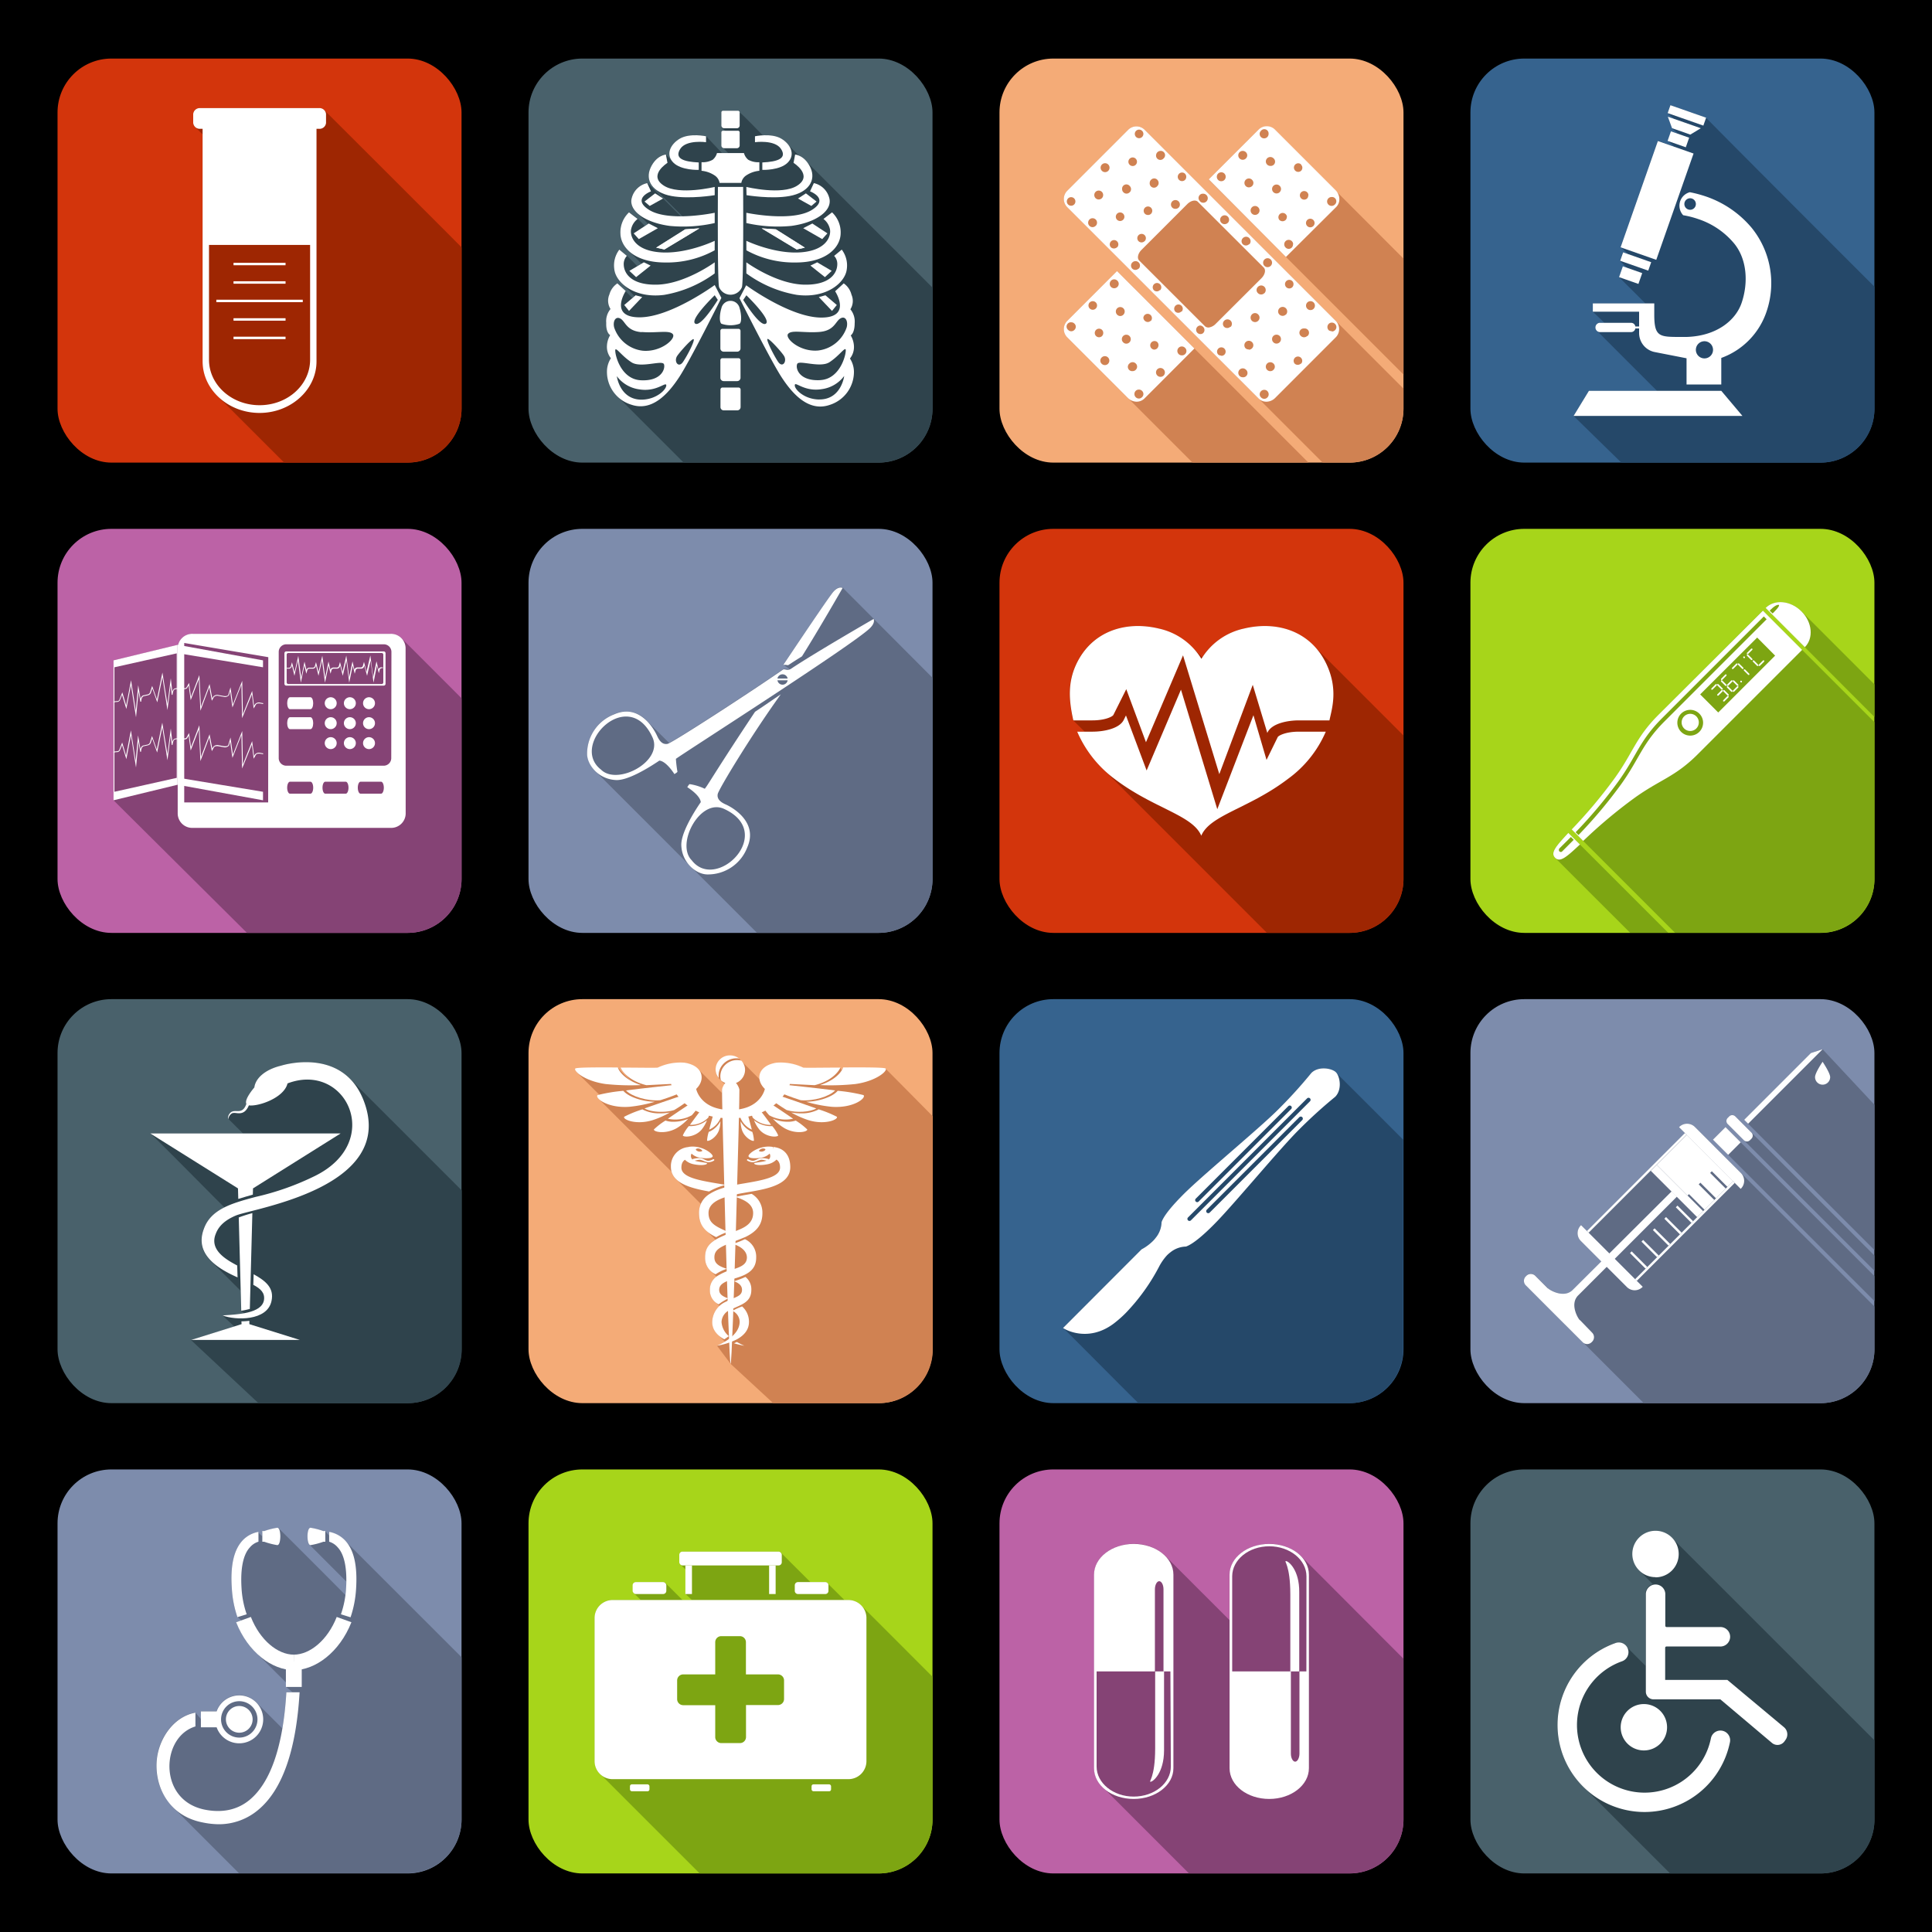 <svg id="_1" data-name="1" xmlns="http://www.w3.org/2000/svg" viewBox="0 0 450 450"><defs><style>.cls-1{fill:#bc62a6;}.cls-2{fill:#854375;}.cls-3{fill:#fff;}.cls-4{fill:#d3350c;}.cls-5{fill:#9e2602;}.cls-6{fill:#7d8cac;}.cls-7{fill:#5f6b84;}.cls-8{fill:#a7d51a;}.cls-9{fill:#7da512;}.cls-10{fill:#f4ab77;}.cls-11{fill:#d08252;}.cls-12{fill:#36638e;}.cls-13{fill:#254869;}.cls-14{fill:#49616b;}.cls-15{fill:#2f434c;}</style></defs><title>analyse</title><rect width="450" height="450"/><rect class="cls-1" x="232.8" y="342.26" width="94.1" height="94.1" rx="12.55"/><path class="cls-2" d="M326.9,423.81V386.36L303,362.41a10.36,10.36,0,0,0-7.33-2.8c-5.1,0-9.24,3.2-9.24,7.16V377.4c-.1-.08-14.91-14.89-15-15a10.33,10.33,0,0,0-7.34-2.81c-5.1,0-9.24,3.2-9.24,7.16v45.08a6.27,6.27,0,0,0,2.16,4.6l19.91,19.91h37.46A12.55,12.55,0,0,0,326.9,423.81Z"/><path class="cls-3" d="M264.06,359.61c-5.1,0-9.24,3.2-9.24,7.16v45.08c0,4,4.14,7.16,9.24,7.16s9.25-3.2,9.25-7.16V366.77C273.31,362.81,269.17,359.61,264.06,359.61Zm8.65,51.85c0,3.88-3.87,7-8.65,7s-8.64-3.15-8.64-7V389.31H269V370.17c0-1,.46-1.88,1-1.88s1,.84,1,1.88v19.14h1.61Z"/><path class="cls-3" d="M268,415c-.57,0,1.06-.74,1.06-7.8v-17.9h2.07v18.45C271.1,413,268.54,415,268,415Z"/><path class="cls-3" d="M304.87,411.85V366.77c0-4-4.13-7.16-9.24-7.16s-9.24,3.2-9.24,7.16v45.08c0,4,4.14,7.16,9.24,7.16S304.87,415.81,304.87,411.85Zm-.59-22.54h-1.61v19.14c0,1-.47,1.88-1,1.88s-1-.84-1-1.88V389.31H287V367.16c0-3.88,3.87-7,8.65-7s8.65,3.15,8.65,7Z"/><path class="cls-3" d="M299.54,363.61c-.58,0,1,.74,1,7.8v17.9h2.08V370.86C302.67,365.65,300.11,363.61,299.54,363.61Z"/><rect class="cls-4" x="13.4" y="13.64" width="94.1" height="94.11" rx="12.55"/><path class="cls-5" d="M107.51,95.19V57.62c0-.06-31.75-31.76-31.82-31.81a1.78,1.78,0,0,0-1.41-.63H46.64A1.53,1.53,0,0,0,45,26.56v2.06a1.25,1.25,0,0,0,.51,1c.06.08,1.65,1.67,1.71,1.71V84.18a11.33,11.33,0,0,0,3.27,7.88l15.67,15.66,0,0H95A12.55,12.55,0,0,0,107.51,95.19Z"/><path class="cls-3" d="M74.27,25.18H46.64A1.53,1.53,0,0,0,45,26.56v2.06A1.52,1.52,0,0,0,46.64,30h.55V84.18c0,6.63,6,12,13.27,12s13.26-5.39,13.26-12V30h.55a1.52,1.52,0,0,0,1.67-1.37V26.56A1.53,1.53,0,0,0,74.27,25.18ZM60.46,94.38c-6.51,0-11.78-4.75-11.78-10.6V57.05H72.23V83.78C72.23,89.63,67,94.38,60.46,94.38Z"/><rect class="cls-3" x="54.39" y="61.21" width="12.12" height="0.57"/><rect class="cls-3" x="54.39" y="65.51" width="12.12" height="0.57"/><rect class="cls-3" x="50.39" y="69.81" width="20.13" height="0.57"/><rect class="cls-3" x="54.39" y="74.12" width="12.12" height="0.57"/><rect class="cls-3" x="54.39" y="78.42" width="12.12" height="0.57"/><rect class="cls-6" x="13.4" y="342.26" width="94.1" height="94.1" rx="12.55"/><path class="cls-7" d="M107.51,423.81V386c-.37-.38-26.78-26.74-27.16-27.16a6.73,6.73,0,0,0-3.71-2v.8l-.87-1h-.45a16.07,16.07,0,0,0-3-.78c-.61.05-.7,1.5-.7,2s.08,1.74.56,2c.05.09,8.5,8.53,8.54,8.56,0,.47,0,.95-.06,1.46s-.09,1.13-.16,1.69l0,0c-.06-.11-15.28-15.35-15.42-15.42a.51.51,0,0,0-.38-.3,16.21,16.21,0,0,0-3.06.78H61.1v1.18c-.09,0-.88-.74-.88-1a6.7,6.7,0,0,0-3.7,2C54.46,361,53.62,364.66,54,370a25.3,25.3,0,0,0,1.3,6.67c.11,0,.9.71.9.73l-1.17.42a20.4,20.4,0,0,0,4.36,6.85l7.25,7.24v1l1.47,1.22v0H66.7a77.3,77.3,0,0,1-.94,8.45l-6-6a5.58,5.58,0,0,0-9.33,2H46.79v1.8s-1.31-1.51-1.31-1.51c-5.33,1-8.56,6.35-9,11a13.79,13.79,0,0,0,3.74,11l15.43,15.43H95A12.55,12.55,0,0,0,107.51,423.81Z"/><path class="cls-3" d="M57.46,376a22.39,22.39,0,0,1-1.2-6.07c-.29-4.57.38-7.86,1.94-9.51a4.2,4.2,0,0,1,2-1.33V356.8a6.7,6.7,0,0,0-3.7,2C54.46,361,53.62,364.66,54,370a25.3,25.3,0,0,0,1.3,6.67Z"/><path class="cls-3" d="M68.43,385.4c-3.73,0-7.86-3.34-10-8.78L55,377.85c2.77,7,8.39,11.16,13.45,11.16Z"/><path class="cls-3" d="M68.43,385.4c3.73,0,7.86-3.34,10-8.78l3.42,1.23c-2.77,7-8.39,11.16-13.46,11.16Z"/><path class="cls-3" d="M50.81,424.9a14.19,14.19,0,0,0,9.27-3.29c5.65-4.64,8.9-13.86,9.7-27.44H66.7c-.75,12.55-3.67,21-8.57,25.06-2.81,2.32-6.31,3.08-10.4,2.28-6.31-1.25-8.67-6.55-8.21-11.26.34-3.49,2.31-7,6-8.13v-3.21c-5.33,1-8.56,6.35-9,11-.57,5.9,2.52,13,10.68,14.57A18.91,18.91,0,0,0,50.81,424.9Z"/><rect class="cls-3" x="66.59" y="387.01" width="3.69" height="5.91"/><path class="cls-3" d="M61.54,356.62a16.21,16.21,0,0,1,3.06-.78c.61.05.69,1.5.69,2s-.08,2-.69,2.05a16.89,16.89,0,0,1-3.06-.79H61.1v-2.51Z"/><path class="cls-3" d="M79.41,376a22.39,22.39,0,0,0,1.2-6.07c.28-4.57-.39-7.86-1.94-9.51a4.23,4.23,0,0,0-2-1.33V356.8a6.73,6.73,0,0,1,3.71,2c2.06,2.19,2.9,5.86,2.56,11.23a25.31,25.31,0,0,1-1.29,6.67Z"/><path class="cls-3" d="M75.32,356.62a16.07,16.07,0,0,0-3-.78c-.61.05-.7,1.5-.7,2s.09,2,.7,2.05a16.74,16.74,0,0,0,3-.79h.45v-2.51Z"/><path class="cls-3" d="M46.79,398.62h3.67a5.58,5.58,0,1,1,0,3.7H46.79Zm4.7,1.85a4.24,4.24,0,1,0,4.24-4.23A4.24,4.24,0,0,0,51.49,400.47Z"/><path class="cls-3" d="M52.62,400.47a3.11,3.11,0,1,0,3.11-3.11A3.11,3.11,0,0,0,52.62,400.47Z"/><rect class="cls-8" x="123.1" y="342.26" width="94.1" height="94.1" rx="12.55"/><path class="cls-9" d="M217.2,423.81V390.55c-.13-.14-16.36-16.38-16.51-16.51a4.12,4.12,0,0,0-3.07-1.37h-.94l-3.84-3.8a.73.73,0,0,0-.62-.37h-3.46L182,361.76a.74.74,0,0,0-.62-.36H159a.73.73,0,0,0-.73.73v1.75a.72.72,0,0,0,.36.61c0,.09,1,1,1.06,1.1v5.69l1.46,1.39h-2.18s-3.76-3.75-3.84-3.8a.72.72,0,0,0-.62-.37h-6.38a.74.74,0,0,0-.73.74v1.31a.74.74,0,0,0,.36.62c.08.12,1.39,1.42,1.47,1.47l0,0h-6.51a4.2,4.2,0,0,0-4.2,4.2V410.2a4.16,4.16,0,0,0,1.37,3.08c.36.39,22.79,22.79,23.08,23.08h41.71A12.55,12.55,0,0,0,217.2,423.81Z"/><rect class="cls-3" x="147.35" y="368.5" width="7.85" height="2.78" rx="0.74"/><path class="cls-3" d="M185.85,368.5h6.37a.74.74,0,0,1,.74.74v1.31a.73.73,0,0,1-.73.73h-6.37a.74.74,0,0,1-.74-.74v-1.31A.74.74,0,0,1,185.85,368.5Z"/><rect class="cls-3" x="189.03" y="415.61" width="4.54" height="1.61" rx="0.43"/><rect class="cls-3" x="146.73" y="415.61" width="4.54" height="1.61" rx="0.43"/><rect class="cls-3" x="159.64" y="364.62" width="1.53" height="6.66"/><rect class="cls-3" x="158.22" y="361.4" width="23.87" height="3.22" rx="0.74"/><rect class="cls-3" x="179.14" y="364.62" width="1.52" height="6.66"/><path class="cls-3" d="M201.81,410.2a4.2,4.2,0,0,1-4.19,4.2H142.69a4.2,4.2,0,0,1-4.2-4.2V376.87a4.2,4.2,0,0,1,4.2-4.2h54.93a4.2,4.2,0,0,1,4.19,4.2ZM181.19,390h-7.45V382.5a1.41,1.41,0,0,0-1.41-1.41H168a1.41,1.41,0,0,0-1.41,1.41V390h-7.46a1.41,1.41,0,0,0-1.41,1.41v4.35a1.41,1.41,0,0,0,1.41,1.41h7.46v7.45A1.41,1.41,0,0,0,168,406h4.35a1.41,1.41,0,0,0,1.41-1.41v-7.45h7.45a1.41,1.41,0,0,0,1.41-1.41v-4.35A1.41,1.41,0,0,0,181.19,390Z"/><rect class="cls-8" x="342.49" y="123.18" width="94.1" height="94.11" rx="12.55"/><path class="cls-9" d="M365.29,194c-2.91,3.11-4.27,4.61-3.1,5.78.15.15,17.34,17.35,17.5,17.48h8.86Z"/><path class="cls-9" d="M436.6,204.73V168.21c-1.3-1.3-25-25-26-26l-24.31,24.32c-5.31,5.31-5.87,8.76-10.19,14.75a113.51,113.51,0,0,1-10,11.93l24.05,24.05H424A12.55,12.55,0,0,0,436.6,204.73Z"/><path class="cls-9" d="M436.6,159.41c-.25-.26-17.27-17.28-17-17-2.52-2.53-6.25-2.88-8.34-.8L436.6,167Z"/><path class="cls-3" d="M395.12,166.87a2,2,0,1,1-2.87,0A2,2,0,0,1,395.12,166.87Z"/><path class="cls-3" d="M365.29,194,368,196.7c-3.11,2.9-4.62,4.26-5.78,3.1S362.38,197.13,365.29,194Zm-2.05,4.32a.43.43,0,0,0,.61,0l2.7-2.71-.66-.66-2.66,2.65a.52.52,0,0,0-.14.36A.51.51,0,0,0,363.24,198.34Z"/><path class="cls-3" d="M410.62,142.23l9.13,9.14-24.31,24.31c-5.31,5.31-8.76,5.87-14.76,10.19a114.36,114.36,0,0,0-11.92,10l-2.68-2.68a113.51,113.51,0,0,0,10-11.93c4.32-6,4.88-9.44,10.19-14.75Zm-1.34,6.27L396,161.74l4.21,4.21,13.25-13.24Zm-17.7,17.7a3,3,0,1,0,4.21,0A3,3,0,0,0,391.58,166.2Zm19.25-22.62-23.74,23.74c-5.31,5.31-5.87,8.76-10.2,14.76A110.26,110.26,0,0,1,367,193.84l.66.66a109.28,109.28,0,0,0,9.88-11.76c4.32-6,4.88-9.44,10.19-14.75l23.75-23.75Z"/><path class="cls-3" d="M419.59,142.4c2.53,2.52,2.88,6.25.79,8.34l-9.13-9.14C413.34,139.52,417.07,139.87,419.59,142.4Zm-5.39-1.53c-.75,0-2,1.36-2,1.36l.67.66S415,140.87,414.2,140.87Z"/><polygon class="cls-3" points="399.63 159.34 398.59 160.39 398.61 160.63 398.85 160.65 399.9 159.6 399.88 159.35 399.63 159.34"/><polygon class="cls-3" points="401.27 160.38 400.23 159.34 399.98 159.35 399.96 159.6 401.01 160.64 401.26 160.63 401.27 160.38"/><polygon class="cls-3" points="401.02 160.72 399.97 161.77 399.99 162.01 400.23 162.03 401.28 160.99 401.26 160.74 401.02 160.72"/><polygon class="cls-3" points="403.27 158.46 402.23 159.51 402.25 159.75 402.49 159.77 403.54 158.72 403.52 158.48 403.27 158.46"/><polygon class="cls-3" points="404.65 159.83 403.6 160.88 403.61 161.12 403.86 161.14 404.91 160.09 404.89 159.85 404.65 159.83"/><polygon class="cls-3" points="402.38 162.09 401.34 163.14 401.36 163.38 401.6 163.4 402.65 162.35 402.63 162.11 402.38 162.09"/><polygon class="cls-3" points="402.65 161.76 401.61 160.72 401.36 160.73 401.35 160.98 402.39 162.02 402.64 162.01 402.65 161.76"/><polygon class="cls-3" points="401.89 157.08 400.85 158.13 400.87 158.37 401.11 158.39 402.15 157.34 402.14 157.1 401.89 157.08"/><polygon class="cls-3" points="402.15 159.5 401.1 158.46 400.86 158.47 400.84 158.72 401.89 159.76 402.13 159.75 402.15 159.5"/><polygon class="cls-3" points="404.91 159.5 403.87 158.46 403.62 158.47 403.6 158.72 404.65 159.76 404.89 159.75 404.91 159.5"/><polygon class="cls-3" points="403.53 160.88 402.48 159.84 402.24 159.86 402.22 160.1 403.27 161.15 403.51 161.13 403.53 160.88"/><polygon class="cls-3" points="410.67 153.81 409.62 154.85 409.64 155.1 409.88 155.12 410.93 154.07 410.91 153.82 410.67 153.81"/><polygon class="cls-3" points="407.92 151.06 406.87 152.1 406.89 152.35 407.13 152.37 408.18 151.32 408.16 151.08 407.92 151.06"/><polygon class="cls-3" points="408.17 153.48 407.13 152.43 406.88 152.45 406.87 152.7 407.91 153.74 408.16 153.73 408.17 153.48"/><polygon class="cls-3" points="409.55 154.86 408.51 153.82 408.26 153.83 408.25 154.08 409.29 155.12 409.54 155.11 409.55 154.86"/><polygon class="cls-3" points="404.45 154.53 403.41 155.57 403.42 155.82 403.67 155.83 404.71 154.79 404.7 154.54 404.45 154.53"/><polygon class="cls-3" points="406.09 155.56 405.04 154.52 404.8 154.54 404.78 154.78 405.83 155.82 406.07 155.81 406.09 155.56"/><polygon class="cls-3" points="407.47 156.95 406.42 155.9 406.18 155.92 406.16 156.16 407.21 157.21 407.45 157.19 407.47 156.95"/><polygon class="cls-3" points="405.73 158.68 405.61 158.56 405.36 158.57 405.35 158.82 405.47 158.94 405.72 158.93 405.73 158.68"/><polygon class="cls-3" points="406.43 153.03 406.31 152.9 406.06 152.92 406.04 153.17 406.17 153.29 406.41 153.27 406.43 153.03"/><rect class="cls-10" x="123.1" y="232.72" width="94.1" height="94.1" rx="12.55"/><path class="cls-11" d="M204.65,326.82H180.09l-9.92-9.16L167,313.45a18,18,0,0,0,1.85-.95l-1.63-1.64a4,4,0,0,1-1.31-2.95,4.84,4.84,0,0,1,1.69-3.68l-1.08-1.08a3.36,3.36,0,0,1-1.15-2.73,3.67,3.67,0,0,1,1.49-3.08l-1.44-1.44a4,4,0,0,1-1.19-3,4.38,4.38,0,0,1,2.43-4.14c-.07-.06-2.11-2.1-2.2-2.2a5.18,5.18,0,0,1-1.66-4,5.12,5.12,0,0,1,.44-2.14l-5.68-5.69a3.94,3.94,0,0,1-1.14-1.81c-.22-.21-16.64-16.61-16.81-16.81-.47-.42-.63-.81-.41-1a1,1,0,0,1,.38-.14c-.1-.1-4.92-4.91-5-5-.51-.46-.7-.85-.53-1s5.18-.28,9.93-.25a18.64,18.64,0,0,0,3.52,3.37l0,0a14.36,14.36,0,0,1-2.91-3.34c3.42,0,8.47.11,8.66,0a12.31,12.31,0,0,1,6.23-1.14,5.38,5.38,0,0,1,3.19,1.47l5.5,5.5c0-.42,0-.67,0-.71a3.62,3.62,0,0,1,.64-1.33l-1.36-1.35a3.17,3.17,0,0,1-.73-2,3.31,3.31,0,0,1,3.36-3.26,3.38,3.38,0,0,1,2.12.73l4.75,4.75c-.2-1.68,1-3.32,4-3.78a12.24,12.24,0,0,1,6.22,1.14c.2.09,5.24,0,8.66,0-.13.32.29.77.59,0,4.75,0,9.67,0,9.93.25-1.14-1.21,10.92,11,10.92,11v54.42A12.55,12.55,0,0,1,204.65,326.82Z"/><path class="cls-3" d="M201.13,255.07a38.36,38.36,0,0,0-6-1l-.14.14c-1.24,1.33-4.39,2.38-7.21,2.41a31.77,31.77,0,0,0,5.9,1.17C198.74,258.18,201.82,255.76,201.13,255.07Z"/><path class="cls-3" d="M183.77,252.75s5.88.62,10.74,1.23c-1.31,1.4-4.95,2.54-8,2.28-2.43-.76-4.21-1.52-4.21-1.52Z"/><path class="cls-3" d="M194.93,260.12a26.38,26.38,0,0,0-4.26-1.73l-.19.11a8.54,8.54,0,0,1-4,.82h0a11.92,11.92,0,0,1-2.2-.2,21.52,21.52,0,0,0,4.07,1.8C192.14,262.08,195.26,260.77,194.93,260.12Z"/><path class="cls-3" d="M182.18,255.42s4.37,1.47,7.95,2.76c-1.43.84-4.6,1.08-6.91.37-1.65-1-2.81-1.87-2.81-1.87Z"/><path class="cls-3" d="M185.34,261l-.19.06a5.57,5.57,0,0,1-1.68.22h0a8.76,8.76,0,0,1-3.45-.71,12.62,12.62,0,0,0,2.54,2.11c2.59,1.57,5.51,1,5.47.4A15.77,15.77,0,0,0,185.34,261Z"/><path class="cls-3" d="M179.43,257s2.93,1.93,5.3,3.57a7.82,7.82,0,0,1-5.57-.81,19,19,0,0,1-1.56-2Z"/><path class="cls-3" d="M179.88,262.3h-.17l-.34,0a6.36,6.36,0,0,1-3.74-1.37,8.08,8.08,0,0,0,1.27,2.2c1.53,1.78,4.16,1.82,4.36,1.33A9,9,0,0,0,179.88,262.3Z"/><path class="cls-3" d="M176.6,258s1.68,2.14,3,4a5.75,5.75,0,0,1-4.29-1.7,13.14,13.14,0,0,1-.51-1.95Z"/><path class="cls-3" d="M175.23,263.64l-.13-.05-.25-.11a5.61,5.61,0,0,1-2.34-2.3,6.81,6.81,0,0,0,.3,2c.62,1.83,2.52,2.79,2.8,2.5A7.91,7.91,0,0,0,175.23,263.64Z"/><path class="cls-3" d="M174.05,259.18s.61,2.15,1.06,3.93a5.07,5.07,0,0,1-2.64-2.74,10.7,10.7,0,0,1,.17-1.6Z"/><path class="cls-3" d="M206.28,248.88c-.26-.28-5.18-.28-9.93-.25l0,.11c-.52,1.29-2.23,3-5.37,4a56,56,0,0,0,8.26-.25C204.11,251.81,206.79,249.43,206.28,248.88Z"/><path class="cls-3" d="M170.15,258.53c7.07,0,8-4.9,8-4.9-2.26-2.17-1.65-5.43,2.71-6.11a12.24,12.24,0,0,1,6.22,1.14c.2.09,5.24,0,8.66,0-.42,1-2.1,3.14-6,4.1l-5.75-.29s-2.45,8-13.84,8Z"/><path class="cls-3" d="M139.18,255.07a38.36,38.36,0,0,1,6-1l.13.14c1.25,1.33,4.4,2.38,7.22,2.41a31.93,31.93,0,0,1-5.9,1.17C141.57,258.18,138.48,255.76,139.18,255.07Z"/><path class="cls-3" d="M156.53,252.75s-5.87.62-10.73,1.23c1.31,1.4,4.95,2.54,8,2.28,2.43-.76,4.22-1.52,4.22-1.52Z"/><path class="cls-3" d="M145.38,260.12a25.92,25.92,0,0,1,4.26-1.73l.19.11a8.52,8.52,0,0,0,4,.82h0a11.92,11.92,0,0,0,2.2-.2,21.24,21.24,0,0,1-4.07,1.8C148.16,262.08,145.05,260.77,145.38,260.12Z"/><path class="cls-3" d="M158.12,255.42s-4.37,1.47-8,2.76c1.44.84,4.6,1.08,6.91.37a33.79,33.79,0,0,0,2.82-1.87Z"/><path class="cls-3" d="M155,261l.19.06a5.5,5.5,0,0,0,1.67.22h0a8.72,8.72,0,0,0,3.45-.71,12.35,12.35,0,0,1-2.54,2.11c-2.59,1.57-5.5,1-5.47.4A15.6,15.6,0,0,1,155,261Z"/><path class="cls-3" d="M160.87,257s-2.92,1.93-5.3,3.57a7.82,7.82,0,0,0,5.57-.81,20,20,0,0,0,1.57-2Z"/><path class="cls-3" d="M160.43,262.3h.16l.34,0a6.36,6.36,0,0,0,3.74-1.37,8.08,8.08,0,0,1-1.27,2.2c-1.53,1.78-4.16,1.82-4.36,1.33A9.66,9.66,0,0,1,160.43,262.3Z"/><path class="cls-3" d="M163.7,258s-1.67,2.14-3,4a5.71,5.71,0,0,0,4.28-1.7,14.09,14.09,0,0,0,.52-1.95Z"/><path class="cls-3" d="M165.08,263.64l.12-.05.26-.11a5.59,5.59,0,0,0,2.33-2.3,6.51,6.51,0,0,1-.3,2c-.61,1.83-2.51,2.79-2.8,2.5A8.17,8.17,0,0,1,165.08,263.64Z"/><path class="cls-3" d="M166.26,259.18s-.62,2.15-1.07,3.93a5,5,0,0,0,2.65-2.74,11.46,11.46,0,0,0-.18-1.6Z"/><path class="cls-3" d="M134,248.88c.27-.28,5.18-.28,9.93-.25l0,.11c.52,1.29,2.23,3,5.37,4a55.89,55.89,0,0,1-8.25-.25C136.2,251.81,133.51,249.43,134,248.88Z"/><path class="cls-3" d="M170.15,258.53c-7.07,0-8-4.9-8-4.9,2.25-2.17,1.64-5.43-2.71-6.11a12.31,12.31,0,0,0-6.23,1.14c-.19.09-5.24,0-8.66,0,.42,1,2.1,3.14,6,4.1l5.75-.29s2.46,8,13.84,8Z"/><path class="cls-3" d="M172.22,253.78c-.13-.71-1-2.27-2.05-2.27s-1.91,1.56-2,2.27,1.53,63.88,2,63.88S172.35,254.49,172.22,253.78Z"/><path class="cls-3" d="M168.23,248.09a4.2,4.2,0,0,1,3.31-1.59,3.18,3.18,0,0,1,.62.05,3.38,3.38,0,0,0-2.12-.73,3.31,3.31,0,0,0-3.36,3.26,3.17,3.17,0,0,0,.73,2A3.93,3.93,0,0,1,168.23,248.09Z"/><path class="cls-3" d="M167.91,251.62a3.4,3.4,0,0,0,2.26.85,3.31,3.31,0,0,0,3.37-3.26,3.23,3.23,0,0,0-.85-2.16,3.93,3.93,0,0,0-4.1,1.35A3.67,3.67,0,0,0,167.91,251.62Z"/><path class="cls-3" d="M165.18,277.51A14.32,14.32,0,0,1,169,276l-.23-.05c-.52-.1-1.08-.2-1.71-.3-4.11-.7-8.35-1.41-8.35-3.68,0-1.64,1-2,1.57-2.12l.05-2.68a4.45,4.45,0,0,0-4.06,4.62c0,3.69,4.36,4.93,8.94,5.74Z"/><path class="cls-3" d="M173.36,313.45a18.88,18.88,0,0,1-1.73-.88l-.66.31h0a21.36,21.36,0,0,0,2.38.57Z"/><path class="cls-3" d="M173.51,288.63a4.49,4.49,0,0,1,2.62,4.29c0,2.84-2,3.95-4.74,4.78-2.23.7-3.87,1.24-3.88,2.72,0,1,.73,1.51,2.09,2l-1.06.6a10.28,10.28,0,0,0-1.14.78,3.51,3.51,0,0,1-2.05-3.36,3.66,3.66,0,0,1,1.5-3.08,12.61,12.61,0,0,1,3.91-1.71c2.14-.64,3.18-1.31,3.21-2.74,0-1.71-1.77-2.72-3.2-3.16l1.58-.61C172.71,289,173.51,288.63,173.51,288.63Z"/><path class="cls-3" d="M166.81,288.15c-2.82-1.35-4-3-4-5.61a5.07,5.07,0,0,1,2.6-4.52c2.08-1.32,5.24-1.95,7.94-2.39,4.1-.7,8.34-1.41,8.34-3.68,0-1.64-.95-2-1.56-2.12l0-2.68c2.67.3,3.94,2.11,3.94,4.69,0,3.72-4.31,4.88-8.93,5.68s-10.11,1.59-10.11,5c0,2.12,1.25,2.94,3.73,4.06.37.17.72.36.72.36-.35.13-.77.29-1.15.45C167.66,287.67,166.81,288.15,166.81,288.15Z"/><path class="cls-3" d="M172.85,304.29a4.77,4.77,0,0,1,1.6,3.62c0,1.7-1,3.09-2.94,4.11a16.61,16.61,0,0,1-4.53,1.43c2.43-1.07,5.24-2.89,5.3-5.53a2.85,2.85,0,0,0-1.69-2.6A16.35,16.35,0,0,1,172.85,304.29Z"/><path class="cls-3" d="M169,287.62c2.57-1.13,6.42-1.68,6.42-5.08,0-2.13-2.1-3.12-4.15-3.76,1.42-.31,2.56-.48,3.8-.71a5.06,5.06,0,0,1,2.51,4.47c0,2.54-1.16,4.2-3.9,5.55-4.77,2-7.32,2.39-7.28,4.8,0,1.44,1.1,2.07,2.9,2.64a10.41,10.41,0,0,0-2.62,1.27,4.1,4.1,0,0,1-2.45-3.88C164.17,289.9,166.2,288.81,169,287.62Z"/><path class="cls-3" d="M169.07,303.2c2-1.1,3.77-1.18,3.76-2.78,0-1.07-.87-1.61-1.85-2a20.18,20.18,0,0,0,2.65-1,3.67,3.67,0,0,1,1.37,3c0,3-2.45,3.45-4.79,4.62a3.19,3.19,0,0,0-2.15,2.88,4.68,4.68,0,0,0,1.7,3.29,11.54,11.54,0,0,1-1.06.74c-1.86-1-2.81-2.37-2.81-4A5.26,5.26,0,0,1,169.07,303.2Z"/><path class="cls-3" d="M180.85,270.1a4,4,0,0,1-2.09,1.08c-1.77.35-2.94.15-3.11-.15s2.52-.34,3.31-.88a1.11,1.11,0,0,0,.3-1.45,3.62,3.62,0,0,1-1.82.92c-1.18.24-3,.26-3.1-.31s2.6-2.71,5.71-2.16Zm-3.43-2.55c-.35.12-.67.39-.63.52s.53.23.89.12.64-.35.59-.49S177.78,267.44,177.42,267.55Z"/><path class="cls-3" d="M179.12,270a6.09,6.09,0,0,0-1.85-.26c-.71.06-1.37.69-2,.63s-1-.4-1.11-.38-.34.23,0,.39a2.52,2.52,0,0,0,1.24.33c.77-.05,1.43-.58,2-.58a5.57,5.57,0,0,1,1.4.31Z"/><path class="cls-3" d="M160.3,267.15c3.11-.55,5.76,1.58,5.7,2.16s-1.92.55-3.09.31a3.62,3.62,0,0,1-1.83-.92,1.11,1.11,0,0,0,.3,1.45c.8.54,3.48.58,3.31.88s-1.33.5-3.1.15a4,4,0,0,1-2.09-1.08Zm1.78.55c-.05.14.23.38.59.49s.84,0,.89-.12-.28-.4-.64-.52S162.12,267.56,162.08,267.7Z"/><path class="cls-3" d="M161.23,270a6,6,0,0,1,1.85-.26c.71.06,1.37.69,2,.63s1-.4,1.12-.38.34.23,0,.39a2.52,2.52,0,0,1-1.24.33c-.77-.05-1.43-.58-2-.58a5.57,5.57,0,0,0-1.41.31Z"/><rect class="cls-6" x="123.1" y="123.18" width="94.1" height="94.11" rx="12.55"/><path class="cls-7" d="M204.65,217.28H176.33L138.76,179.7a6,6,0,0,1-2-4,9.79,9.79,0,0,1,6.26-9.35,6.49,6.49,0,0,1,7.77,1.68l5.06,5c2.86-1.44,20.08-12.65,26.5-17.13.33-.23,1.4,0,1.4,0l.08-.11-1.38-1s11-16.32,11.72-17.1c1.24-1.34,2.1-.81,2.1-.81l20.94,21v46.83A12.55,12.55,0,0,1,204.65,217.28Z"/><path class="cls-3" d="M174.05,197.38c2.66-6-3.67-9.42-5-10s-2.09-1.33-1.88-2.43,7.76-13.61,14.69-23.22c-2.29,1.53-3.45,2.38-6,4.06-8.15,12.23-10.73,16.63-11.42,17.55l-.28.38a12.58,12.58,0,0,0-3.53-1.08c-.13,0-.55.71-.55.71s3,1.83,3.14,3.49c-2,2.9-4.59,7.35-4.53,10,.11,4,3.33,6.75,6,6.83A9.79,9.79,0,0,0,174.05,197.38Zm-12.93,3c-3.78-3.77,1.91-14.48,7.47-12C180.89,193.94,166.88,207.88,161.12,200.38Z"/><path class="cls-3" d="M183.16,154.88c.29.06.35.07.5,0,.87-.57,1.94-1.26,3.13-2,4-6.36,9.47-15.92,9.47-15.92s-.86-.53-2.1.81c-.73.78-5.69,8.11-11.72,17.1A3.08,3.08,0,0,1,183.16,154.88Z"/><path class="cls-3" d="M136.75,175.69c.08,2.66,2.82,5.88,6.83,6,2.65.06,7.1-2.58,10-4.53,1.66.15,3.5,3.14,3.5,3.14s.72-.42.71-.55a27.1,27.1,0,0,1-.36-3c1.94-1.45,41.41-26.65,45.24-30.48,1.29-1.29.81-2.1.81-2.1s-13.73,7.91-19.22,11.59c-.89.59-1.5-.07-1.91.22-6.81,4.75-25.77,17.08-26.87,17.28s-1.82-.52-2.43-1.87-4-7.67-10-5A9.79,9.79,0,0,0,136.75,175.69ZM152,171.8c2.5,5.56-8.21,11.25-12,7.47C132.51,173.51,146.45,159.5,152,171.8Zm31.46-13.75h-2.38a1.21,1.21,0,0,1,2.38,0Zm-2.38.38h2.38a1.2,1.2,0,0,1-2.38,0Z"/><path class="cls-3" d="M183.71,158.24a.65.65,0,0,0,0-.19h-2.86a1.37,1.37,0,0,0,0,.19,1.11,1.11,0,0,0,0,.19h2.86A.58.58,0,0,0,183.71,158.24Z"/><rect class="cls-6" x="342.49" y="232.72" width="94.1" height="94.1" rx="12.55"/><path class="cls-7" d="M436.6,314.27v-9.95l-41.83-41.83a2.58,2.58,0,0,0-3.64,0l-.05.05,1.38,1.38-22.82,22.82c-.36-.36-1-1.05-1.38-1.38l-.05.05a2.57,2.57,0,0,0,0,3.64L373,293.8l-6.65,6.65c-2,2-5.27.11-5.75-.37h0l-3-2.95a1.47,1.47,0,0,0-2.09,0l-.12.12a1.47,1.47,0,0,0,0,2.09l27.48,27.48H424A12.55,12.55,0,0,0,436.6,314.27Z"/><path class="cls-7" d="M436.6,297.24l-34.7-34.7L399,265.46l37.62,37.61Z"/><path class="cls-7" d="M436.6,292.45c-2.9-2.89-29.54-29.54-32.42-32.42a1,1,0,0,0-1.41,0l-.36.36a1,1,0,0,0,0,1.42L436.6,296Z"/><path class="cls-7" d="M436.6,257.32l-12.08-12.93-2.73.89-15.54,15.54,30.35,30.35Z"/><rect class="cls-3" x="376.32" y="286.46" width="32.27" height="0.55" transform="translate(-87.81 361.49) rotate(-45)"/><rect class="cls-3" x="381.4" y="290.91" width="0.56" height="5.15" transform="translate(-95.74 355.85) rotate(-45)"/><polygon class="cls-3" points="382.72 288.8 386.36 292.44 385.97 292.84 382.33 289.2 382.72 288.8"/><rect class="cls-3" x="386.73" y="285.58" width="0.56" height="5.15" transform="translate(-90.42 357.94) rotate(-44.99)"/><polygon class="cls-3" points="388.05 283.47 391.69 287.11 391.3 287.51 387.66 283.87 388.05 283.47"/><polygon class="cls-3" points="390.72 280.81 394.36 284.45 393.97 284.84 390.33 281.2 390.72 280.81"/><rect class="cls-3" x="365.11" y="275.25" width="32.27" height="0.56" transform="translate(-83.17 350.26) rotate(-45)"/><rect class="cls-3" x="389.61" y="269.75" width="1.95" height="15.3" transform="translate(-81.75 357.44) rotate(-45)"/><rect class="cls-3" x="400.15" y="263.27" width="4.13" height="5.01" transform="translate(-70.11 362.32) rotate(-45.01)"/><polygon class="cls-3" points="407.17 261.74 406.25 260.82 421.79 245.28 424.52 244.39 407.17 261.74"/><path class="cls-3" d="M407.59,265.58a1,1,0,0,1-1.41,0l-3.77-3.77a1,1,0,0,1,0-1.42l.36-.36a1,1,0,0,1,1.41,0l3.77,3.78a1,1,0,0,1,0,1.41Z"/><path class="cls-3" d="M366.31,300.45c-2,2-5.27.11-5.75-.37l-.05,0-2.91-2.91a1.47,1.47,0,0,0-2.09,0l-.12.12a1.47,1.47,0,0,0,0,2.09L362,306l6.63,6.62a1.47,1.47,0,0,0,2.09,0l.12-.12a1.48,1.48,0,0,0,0-2.09L368,307.47l-.05,0c-.47-.48-2.36-3.75-.36-5.75l23-23-1.23-1.23Z"/><path class="cls-3" d="M382.62,299.72l-14.36-14.36-.05.05a2.57,2.57,0,0,0,0,3.64l10.72,10.72a2.57,2.57,0,0,0,3.64,0Z"/><path class="cls-3" d="M391.08,262.54l14.36,14.37.05-.05a2.57,2.57,0,0,0,0-3.64l-10.72-10.73a2.58,2.58,0,0,0-3.64,0Z"/><path class="cls-3" d="M396.69,282.12,385.87,271.3l7-7,10.82,10.82Zm-3.7-3.58,3.64,3.63.39-.39-3.63-3.64Zm2.67-2.67,3.64,3.64.39-.4-3.64-3.64Zm2.66-2.67,3.64,3.64.4-.39-3.64-3.64Z"/><path class="cls-3" d="M426.28,250.88a1.76,1.76,0,0,1-3.52,0c0-1,1.76-3.57,1.76-3.57S426.28,249.92,426.28,250.88Z"/><rect class="cls-4" x="232.8" y="123.18" width="94.1" height="94.11" rx="12.55"/><path class="cls-5" d="M326.9,171.31l-21.19-21.19c-4.14-4.06-10.14-5.12-16-3.72a15.7,15.7,0,0,0-9.7,6.67l-2.32-2.32a16.2,16.2,0,0,0-7.83-4.35c-7.68-1.84-15.63.55-19.27,8.42-2,4.38-1.61,8.48-.68,12.76l.06.21,2.67,2.63H250.9a25.91,25.91,0,0,0,5.89,8.56l38.3,38.3h19.26a12.55,12.55,0,0,0,12.55-12.55Z"/><path class="cls-3" d="M259.33,166.52l3-6,4.59,12.36,8.63-20.24L284,180.31l7.79-20.8,3.39,11.2.09-.18c1-2,4.54-2.74,7.27-2.74h7.11a1.42,1.42,0,0,0,.05-.22c.59-2.69,1.94-7.08-.68-12.75-3.64-7.87-11.59-10.26-19.27-8.42a15.41,15.41,0,0,0-9.92,7.06,15.48,15.48,0,0,0-9.93-7.06c-7.68-1.84-15.63.55-19.27,8.42-2,4.38-1.61,8.48-.68,12.76l.06.21h4.43C257.46,167.79,259.15,166.89,259.33,166.52Z"/><path class="cls-3" d="M297.6,171.7,295,177l-3.05-10.41-8.42,21.89-8.46-27.85-8,18.83-4.81-12.82-.52,1.05c-1,2-4.55,2.73-7.28,2.73H250.9a27,27,0,0,0,8.7,11c9.08,6.91,18.13,8.37,20.2,13.23,2.06-4.86,11.11-6.32,20.19-13.23a26.48,26.48,0,0,0,8.81-11h-6.29C299.5,170.42,297.77,171.33,297.6,171.7Z"/><rect class="cls-12" x="342.49" y="13.64" width="94.1" height="94.11" rx="12.55"/><path class="cls-13" d="M424,107.74A12.55,12.55,0,0,0,436.6,95.19V66.76c-.06,0-39.25-39.24-39.22-39.34l-8.32-2.92-.64,1.85,1.52,1.32v0l-1.46-.51,1,2.68a10.47,10.47,0,0,0,1.41,1.29v0l-1.67-.58-.78,2.22,1.51,1.35-3.8-1.33-8.69,24.76,1.76,1.59L378,58.77l-.69,2,1.73,1.68L378,62.05l-.88,2.51,6.12,6.11H371V72.6l2.7,2.59h-1.06a1,1,0,0,0-1,1.08,1.08,1.08,0,0,0,.46.89c.13.19,13.68,13.72,13.85,13.87H370.09l-3.57,5.85,11.11,10.86Z"/><rect class="cls-3" x="372.82" y="42.26" width="26.24" height="8.81" transform="translate(214.18 395.42) rotate(-70.67)"/><rect class="cls-3" x="389.75" y="30.2" width="2.36" height="4.5" transform="translate(231.09 390.68) rotate(-70.7)"/><rect class="cls-3" x="391.93" y="22.48" width="1.95" height="8.81" transform="translate(237.61 388.79) rotate(-70.69)"/><polygon class="cls-3" points="389.45 29.86 391.58 30.6 393.7 31.35 396.15 29.87 392.31 28.52 388.47 27.18 389.45 29.86"/><rect class="cls-3" x="379.92" y="57.43" width="2.08" height="6.93" transform="translate(197.3 400.17) rotate(-70.65)"/><rect class="cls-3" x="378.5" y="61.7" width="2.67" height="4.78" transform="translate(193.6 401.29) rotate(-70.67)"/><polygon class="cls-3" points="405.85 96.88 366.52 96.88 370.09 91.03 400.92 91.03 405.85 96.88"/><path class="cls-3" d="M411.53,72.37a17.34,17.34,0,0,1-10.61,11v6.18h-8.09v-6.1L385.42,82a4.51,4.51,0,0,1-3.64-4.42V76.5h-.88a1,1,0,0,1-1,.85h-7.35a1.09,1.09,0,0,1,0-2.16h7.35a1,1,0,0,1,1,.85h.88V72.6H371V70.67h14.31v2.59c0,5.22,1.2,5.22,6.15,5.22h1.42c6.94-.22,11.42-3.85,12.8-8,1.58-4.72,1.22-10.2-1.83-13.85A18.41,18.41,0,0,0,395.48,51a21.32,21.32,0,0,0-3.43-.87,3.13,3.13,0,0,1-.79-1.48,3.25,3.25,0,0,1,2.33-3.88,27.41,27.41,0,0,1,3.06.77A24,24,0,0,1,408,53.07,20.47,20.47,0,0,1,411.53,72.37ZM399,81.48a2,2,0,1,0-2,2A2,2,0,0,0,399,81.48ZM395,47.53a1.34,1.34,0,1,0-1.34,1.33A1.33,1.33,0,0,0,395,47.53Z"/><rect class="cls-14" x="342.49" y="342.26" width="94.1" height="94.1" rx="12.55"/><path class="cls-15" d="M436.6,423.81V405.36l-47.09-47.08a5.38,5.38,0,1,0-7.61,7.61L385,369a2.27,2.27,0,0,0-1.72,2.19V388s-4.52-4.54-4.63-4.63a2.26,2.26,0,0,0-2.49-.67,20.25,20.25,0,0,0-7.33,33.51L389,436.36h35A12.55,12.55,0,0,0,436.6,423.81Z"/><path class="cls-3" d="M415.86,405.28a2.18,2.18,0,0,0-.36-3l-13.17-11H387.85l0-7.49a.3.3,0,0,1,.3-.29h12.41a2.27,2.27,0,1,0,0-4.53H388.18a.3.3,0,0,1-.3-.29l0-7.5a2.27,2.27,0,0,0-4.53,0v22.84a1.79,1.79,0,0,0,1.78,1.79h15.57l12,10.13a2,2,0,0,0,2.94-.35Z"/><path class="cls-3" d="M385.59,367.35A5.4,5.4,0,1,1,391,362a5.4,5.4,0,0,1-5.38,5.39Z"/><path class="cls-3" d="M382.9,407.71a5.4,5.4,0,1,1,5.39-5.39,5.39,5.39,0,0,1-5.39,5.39Z"/><path class="cls-3" d="M383.07,422.05a20.26,20.26,0,0,1-6.87-39.33,2.26,2.26,0,1,1,1.53,4.25A15.75,15.75,0,1,0,398.5,404.9a2.26,2.26,0,0,1,4.44.89,20.32,20.32,0,0,1-19.87,16.26Z"/><rect class="cls-14" x="123.1" y="13.64" width="94.1" height="94.11" rx="12.55"/><path class="cls-15" d="M217.2,95.19V67c-.25-.26-29.34-29.36-29.53-29.53a4.57,4.57,0,0,0-1.35-1l-3.11-3.1a6.11,6.11,0,0,0-1.21-1,7.94,7.94,0,0,0-4.25-.8c-.29-.19-5.49-5.71-5.9-5.71h-3.4a.4.4,0,0,0-.43.36v3.3c0,.25,1,1,1,1h-.54a.4.4,0,0,0-.43.36V34c0,.2.3.4.3.4l1.23,1.22h-1.43l-3.67-3.87s-3.81-.82-6.14.57c-2,1.19-3.1,3.45-1.79,5.2L155.1,36s-2.23.14-3.57,3.07a4,4,0,0,0,.85,4.73l6.54,6.54h-.36s-7.36-7.37-7.82-7.73A4.75,4.75,0,0,0,147.18,46a3.39,3.39,0,0,0,1.11,3.48c.11.13,2.56,2.56,2.67,2.67l-.77.51a17.86,17.86,0,0,0-3.68-3.22,6.37,6.37,0,0,0-2,5,5.72,5.72,0,0,0,2,4.06l2.91,2.92-1,.6a29.83,29.83,0,0,0-4.19-3.9,6.08,6.08,0,0,0-1.16,4.65,5.53,5.53,0,0,0,1.71,3.13l3,3.06-.51.44c-1-.9.17,0-3.55-3.39A4.53,4.53,0,0,0,142,68.64a3.64,3.64,0,0,0,.26,3.39,4.44,4.44,0,0,0-1,3.23c0,2,.64,2.65.85,2.8a.34.34,0,0,0,.06.06,5.36,5.36,0,0,0-.74,2.42,4.23,4.23,0,0,0,.92,2.95,5.75,5.75,0,0,0-.92,3.05,8,8,0,0,0,2.4,5.8l15.4,15.4h45.48A12.55,12.55,0,0,0,217.2,95.19Z"/><path class="cls-3" d="M177.56,37.84v1.73s4.12.16,5.95-1.73.6-4.26-1.51-5.53c-2.33-1.39-6.15-.57-6.15-.57v1.38s4.6-.64,6.05,1.55S181.23,37.67,177.56,37.84Z"/><path class="cls-3" d="M173.84,43.54s8.25,2,11.83-.29c3.82-2.42-.84-5.32-.84-5.32L185.2,36s2.23.14,3.58,3.07-.47,5.78-4.9,6.59c-4.23.77-10-.2-10-.2Z"/><path class="cls-3" d="M173.84,49.56s10.73,2.27,15.37-.73c4-2.58-.54-4.26-.54-4.26l.89-1.92A4.75,4.75,0,0,1,193.12,46c.94,3.07-3.1,5.86-8.82,6.62a33,33,0,0,1-10.46-.67Z"/><path class="cls-3" d="M173.84,56.09s6.64,3.2,12.85,2.67,7-4.17,6.57-5.57A4,4,0,0,0,191.8,51l2-1.54a6.4,6.4,0,0,1,2,5c-.11,3.22-3.38,6.68-10.44,6.68a23,23,0,0,1-11.51-2.84Z"/><path class="cls-3" d="M173.84,61.1s6.83,5,13.35,5.2c6.06.16,7.79-2.63,7.83-4.7a2.75,2.75,0,0,0-.73-2l1.77-1.46a6.12,6.12,0,0,1,1.16,4.65c-.4,3.07-4.73,6.79-11.63,5.89a27.85,27.85,0,0,1-11.75-5Z"/><polygon class="cls-3" points="190.19 46.94 188.98 47.97 185.87 46.24 187.71 45.04 190.19 46.94"/><polygon class="cls-3" points="189.21 52.06 187.08 53.15 191.51 55.69 192.72 54.36 189.21 52.06"/><path class="cls-3" d="M196.52,66a4.55,4.55,0,0,1,1.81,2.65,3.61,3.61,0,0,1-.26,3.39,4.47,4.47,0,0,1,1,3.23c0,2.36-.92,2.85-.92,2.85a5.48,5.48,0,0,1,.75,2.43,4.27,4.27,0,0,1-.93,2.95,5.8,5.8,0,0,1,.93,3.05,8.07,8.07,0,0,1-5.68,7.77c-4.76,1.62-8.49-2.36-11.13-6.39s-9.85-18.48-9.85-18.48l1.56-3s10.24,7.52,17.5,7.52,3.22-6.13,3.22-6.13Zm-22.68,2.78-.73,1.08s3.95,6.45,5.28,5.52S173.84,68.77,173.84,68.77Zm9.71,9c-.77,1,2.74,4.24,7,3.86a8,8,0,0,0,6.66-5.39c.36-1.4-.26-2.77-1.45-2.09s-1.38,2.88-4.94,3.16S184.34,76.76,183.55,77.79Zm7.52,10.75c5-.27,6.22-6.91,5.87-7.18s-1.57,1.58-3.72,3-7.05-.53-7.52.39S186,88.81,191.07,88.54Zm-.19,4.51c5.09,0,5.75-5.47,5.75-5.47a7.8,7.8,0,0,1-5.23,3.07c-3.83.63-6-1.62-6.24-1.08C184.77,90.38,187.14,93.05,190.88,93.05Zm-9.67-8.81c1.06,1.64,2.23-.12,1.35-1.41-.66-1-3.49-4.13-3.8-3.86S180.14,82.6,181.21,84.24Z"/><polygon class="cls-3" points="194.91 71.04 192.26 68.78 190.72 69.19 193.79 72.42 194.91 71.04"/><polygon class="cls-3" points="193.72 63.09 190.34 61.1 188.76 61.86 192.14 64.55 193.72 63.09"/><polygon class="cls-3" points="185.56 58.1 187.46 57.68 180.71 53.42 177.41 53.19 185.56 58.1"/><polygon class="cls-3" points="185.56 58.1 187.46 57.68 180.71 53.42 177.41 53.19 185.56 58.1"/><path class="cls-3" d="M174.28,37.21a3.08,3.08,0,0,1-1-1.56H167a3.08,3.08,0,0,1-1,1.56,4.72,4.72,0,0,1-2.6.57v2a6.59,6.59,0,0,1,3.07,1.09,2.58,2.58,0,0,1,1.13,1.73h5.07a2.59,2.59,0,0,1,1.12-1.73,6.62,6.62,0,0,1,3.08-1.09v-2A4.75,4.75,0,0,1,174.28,37.21Z"/><path class="cls-3" d="M173.09,43.54h-5.87s-.15,22.37.28,23.37a2.89,2.89,0,0,0,5.3,0C173.23,65.91,173.09,43.54,173.09,43.54Z"/><path class="cls-3" d="M162.75,37.84v1.73s-4.12.16-5.95-1.73-.61-4.26,1.51-5.53c2.33-1.39,6.14-.57,6.14-.57v1.38s-4.6-.64-6,1.55S159.07,37.67,162.75,37.84Z"/><path class="cls-3" d="M166.47,43.54s-8.26,2-11.83-.29c-3.83-2.42.83-5.32.83-5.32L155.1,36s-2.23.14-3.57,3.07.46,5.78,4.89,6.59c4.24.77,10.05-.2,10.05-.2Z"/><path class="cls-3" d="M166.47,49.56s-10.74,2.27-15.37-.73c-4-2.58.53-4.26.53-4.26l-.89-1.92A4.75,4.75,0,0,0,147.18,46c-.94,3.07,3.1,5.86,8.82,6.62a33.06,33.06,0,0,0,10.47-.67Z"/><path class="cls-3" d="M166.47,56.09s-6.64,3.2-12.86,2.67-7-4.17-6.56-5.57A4,4,0,0,1,148.51,51l-2-1.54a6.37,6.37,0,0,0-2,5c.11,3.22,3.37,6.68,10.43,6.68a23,23,0,0,0,11.52-2.84Z"/><path class="cls-3" d="M166.47,61.1s-6.83,5-13.35,5.2c-6.07.16-7.8-2.63-7.84-4.7a2.8,2.8,0,0,1,.73-2l-1.76-1.46a6.08,6.08,0,0,0-1.16,4.65c.39,3.07,4.73,6.79,11.63,5.89a27.85,27.85,0,0,0,11.75-5Z"/><polygon class="cls-3" points="150.12 46.94 151.33 47.97 154.44 46.24 152.59 45.04 150.12 46.94"/><polygon class="cls-3" points="151.1 52.06 153.23 53.15 148.79 55.69 147.59 54.36 151.1 52.06"/><path class="cls-3" d="M145.74,67.78s-4,6.13,3.23,6.13,17.5-7.52,17.5-7.52l1.55,3s-7.19,14.45-9.84,18.48-6.38,8-11.13,6.39a8,8,0,0,1-5.68-7.77,5.75,5.75,0,0,1,.92-3.05,4.23,4.23,0,0,1-.92-2.95,5.33,5.33,0,0,1,.75-2.43s-1-.49-.92-2.85a4.44,4.44,0,0,1,1-3.23,3.64,3.64,0,0,1-.26-3.39A4.53,4.53,0,0,1,143.79,66Zm16.18,7.59c1.32.93,5.27-5.52,5.27-5.52l-.72-1.08S160.6,74.45,161.92,75.37Zm-12.47,2c-3.57-.28-3.77-2.51-4.94-3.16s-1.82.69-1.45,2.09a8,8,0,0,0,6.65,5.39c4.3.38,7.82-2.86,7-3.86S153,77.62,149.45,77.33Zm5.16,7.41c-.48-.92-5.37,1-7.52-.39s-3.38-3.26-3.73-3,.85,6.91,5.88,7.18S155.07,85.62,154.61,84.74Zm.54,4.83c-.26-.54-2.42,1.71-6.25,1.08a7.8,7.8,0,0,1-5.23-3.07s.67,5.46,5.76,5.47C153.17,93.05,155.53,90.38,155.15,89.57Zm6.4-10.6c-.32-.27-3.14,2.89-3.8,3.86-.89,1.29.28,3,1.35,1.41S161.92,79.29,161.55,79Z"/><polygon class="cls-3" points="145.4 71.04 148.05 68.78 149.58 69.19 146.51 72.42 145.4 71.04"/><polygon class="cls-3" points="146.59 63.09 149.97 61.1 151.54 61.86 148.16 64.55 146.59 63.09"/><polygon class="cls-3" points="154.75 58.1 152.84 57.68 159.6 53.42 162.9 53.19 154.75 58.1"/><polygon class="cls-3" points="154.75 58.1 152.84 57.68 159.6 53.42 162.9 53.19 154.75 58.1"/><path class="cls-3" d="M172.28,71.83a2.17,2.17,0,0,0-4.26,0c-.26.72-.63,3,0,3.57a6.48,6.48,0,0,0,4.26,0C172.91,74.86,172.54,72.55,172.28,71.83Z"/><path class="cls-3" d="M172,76.59h-3.74a.47.47,0,0,0-.47.47v4.08a.76.76,0,0,0,.77.77h3.15a.77.77,0,0,0,.77-.77V77.06A.48.48,0,0,0,172,76.59Z"/><path class="cls-3" d="M171.85,30.45h-3.4a.4.4,0,0,0-.43.36v3.12a.65.65,0,0,0,.7.59h2.86a.65.65,0,0,0,.7-.59V30.81A.4.4,0,0,0,171.85,30.45Z"/><path class="cls-3" d="M171.85,25.8h-3.4a.4.4,0,0,0-.43.36v3.12a.65.65,0,0,0,.7.59h2.86a.65.65,0,0,0,.7-.59V26.16A.4.4,0,0,0,171.85,25.8Z"/><path class="cls-3" d="M172,83.43h-3.74a.47.47,0,0,0-.47.47V88a.77.77,0,0,0,.77.77h3.15a.78.78,0,0,0,.77-.77V83.9A.48.48,0,0,0,172,83.43Z"/><path class="cls-3" d="M172.5,90.74a.49.49,0,0,0-.48-.48h-3.74a.48.48,0,0,0-.47.48v4.07a.76.76,0,0,0,.77.77h3.15a.77.77,0,0,0,.77-.77Z"/><rect class="cls-14" x="13.4" y="232.72" width="94.1" height="94.1" rx="12.55"/><path class="cls-15" d="M95,326.82a12.55,12.55,0,0,0,12.55-12.55v-37l-.07-.06c-.08-.1-25.61-25.61-25.7-25.7-6.13-6.53-16.22-3.3-16.22-3.3-3.76.9-6,2.92-6.28,5.09,0,0-2.41,2.75-1.86,3.82-.82,2.41-2.23,1.4-3.22,1.77a1.45,1.45,0,0,0-.93,1.8L56.6,264H35c.62.39,16.94,17,17.32,17.25a8.93,8.93,0,0,0-4.9,5.08c-1.24,3.3-.07,5.8,2.06,7.75l6.56,6.56h0l.12,4.68a4.54,4.54,0,0,1,.73.57,43.19,43.19,0,0,1-5.07.52l2.76,2.55-10.1,3.16,15.71,14.69Z"/><path class="cls-3" d="M58.93,276.8,79.34,264H35L55.43,276.8l.07,2.45c1.06-.34,2.2-.65,3.39-1Z"/><path class="cls-3" d="M56.27,308.42,44.51,312.1H69.85l-11.77-3.68,0-.78a15.49,15.49,0,0,1-1.85.13Z"/><path class="cls-3" d="M59.08,296.8,59,299.26c1.74.92,2.75,1.9,2.48,3.58-.55,3.14-6.29,3.31-9.65,3.55,3,1.16,10.44,1.34,11.41-3.37C63.89,300,61.91,298.36,59.08,296.8Z"/><path class="cls-3" d="M55.61,283.57l.58,21.73a15.81,15.81,0,0,0,2-.43l.59-22.31A32.75,32.75,0,0,0,55.61,283.57Z"/><path class="cls-3" d="M54.91,283.13c4-1.71,37.89-6.47,29.71-27-5-12.45-19.1-7.93-19.1-7.93-3.76.9-6,2.92-6.28,5.09,0,0-2.41,2.75-1.86,3.82-.82,2.41-2.23,1.4-3.22,1.77-.64.16-1.27,1.19-.93,1.8-.06-.73.75-1.48,1.07-1.43.76-.22,2.53.91,3.67-1.79,2.08.32,8.17-1.68,9-5.11,13.58-5.18,22.56,13.51,6.47,21.51a62.46,62.46,0,0,1-13.85,4.91c-5.83,1.55-10.5,2.93-12.12,7.49-2.17,5.77,3,9.12,7.86,11.27l-.08-2.77c-2.45-1.31-6.55-3.56-5-7.36C51,285.37,52.67,284.09,54.91,283.13Z"/><rect class="cls-10" x="232.8" y="13.64" width="94.1" height="94.11" rx="12.55"/><path class="cls-11" d="M326.9,87.23v-27L297,30.3a2.71,2.71,0,0,0-3.84-.13L281.49,41.82Z"/><path class="cls-11" d="M260.17,63.14,248.52,74.8a2.71,2.71,0,0,0,.13,3.84l29.1,29.1h27Z"/><path class="cls-11" d="M326.9,90.52,266.55,30.17a2.71,2.71,0,0,0-3.84.13L248.65,44.36a2.71,2.71,0,0,0-.13,3.84l59.54,59.54h6.29A12.55,12.55,0,0,0,326.9,95.19Z"/><path class="cls-3" d="M311.18,74.8a2.73,2.73,0,0,1-.13,3.84L297,92.7a2.93,2.93,0,0,1-1.95.86,2.55,2.55,0,0,1-1.89-.73L248.52,48.2a2.71,2.71,0,0,1,.13-3.84L262.71,30.3a2.71,2.71,0,0,1,3.84-.13ZM266,31.92a1,1,0,0,0,0-1.46,1,1,0,1,0,0,1.46Zm5,5a1,1,0,0,0-.73-1.77,1.06,1.06,0,0,0-1,1,1,1,0,0,0,1.77.73Zm5,5a1,1,0,0,0,.3-.73,1,1,0,0,0-.3-.74,1,1,0,1,0,0,1.47Zm3.52,5A1,1,0,1,0,281,45.42a1.07,1.07,0,0,0-.74-.3,1,1,0,0,0-.73,1.77Zm6.46,5a1.05,1.05,0,0,0,0-1.47,1.05,1.05,0,0,0-1.47,0,1,1,0,0,0,0,1.47A1.05,1.05,0,0,0,286,51.88Zm5,5a1,1,0,0,0-1.48-1.47,1,1,0,0,0,0,1.46A1.05,1.05,0,0,0,290.94,56.87Zm5,5a1,1,0,0,0-1.47-1.47,1,1,0,0,0,1.47,1.47Zm5,5a1,1,0,0,0,.3-.73,1,1,0,0,0-.3-.74,1,1,0,1,0,0,1.47Zm3.52,5a1,1,0,0,0,.74.3,1,1,0,0,0,.73-.3,1.05,1.05,0,0,0,0-1.47,1.05,1.05,0,0,0-1.47,0,1.05,1.05,0,0,0,0,1.47Zm5.72,5.29a1,1,0,0,0,.73-.3,1,1,0,0,0,0-1.47,1.05,1.05,0,0,0-1.47,0,1.05,1.05,0,0,0,0,1.47A1,1,0,0,0,310.15,77.12ZM264.56,38.35a1,1,0,1,0-1.47,0A1,1,0,0,0,264.56,38.35Zm5,5a1,1,0,0,0,.31-.74,1.06,1.06,0,0,0-.3-.73,1,1,0,0,0-1.47,0,1,1,0,0,0-.31.73,1,1,0,0,0,1.77.74Zm4.26,5.29a1,1,0,0,0,1-1,1,1,0,0,0-2.08,0,1,1,0,0,0,1,1Zm20.69,19.65A1,1,0,0,0,293,66.81a1,1,0,0,0,0,1.47A1.05,1.05,0,0,0,294.49,68.28Zm5,5A1,1,0,0,0,298,71.8a1.06,1.06,0,0,0-.3.73,1,1,0,0,0,.31.74A1.05,1.05,0,0,0,299.48,73.27Zm5,5a1,1,0,0,0-.74-1.78,1,1,0,0,0-.73,1.78A1.05,1.05,0,0,0,304.47,78.26ZM258.13,39.79a1,1,0,0,0-1.47-1.47,1,1,0,1,0,1.47,1.47Zm5,5a1,1,0,0,0,.31-.74,1,1,0,0,0-.31-.73,1,1,0,0,0-1.77.73,1,1,0,0,0,.3.73A1,1,0,0,0,263.12,44.78Zm4.26,5.29a1,1,0,0,0,.73-.31,1,1,0,1,0-1.47,0A1,1,0,0,0,267.38,50.07Zm24.2,24.64a1.07,1.07,0,0,0,.74.3,1,1,0,0,0,.73-.31,1,1,0,0,0,.31-.73,1,1,0,0,0-.32-.74,1,1,0,0,0-1.46,0,1.06,1.06,0,0,0,0,1.48Zm5,5a1,1,0,0,0,.74.31,1.06,1.06,0,0,0,.73-.31,1,1,0,0,0,.3-.72,1,1,0,0,0-.3-.75,1.05,1.05,0,0,0-1.47,0,1,1,0,0,0-.3.74,1,1,0,0,0,.3.73Zm6.46,5a1,1,0,1,0-1.47,0A1.05,1.05,0,0,0,303,84.68ZM255.18,46.16a1.05,1.05,0,0,0,1.47,0,1.05,1.05,0,0,0,0-1.47,1.05,1.05,0,0,0-1.47,0,1.05,1.05,0,0,0,0,1.47Zm6.45,5a1,1,0,1,0-1.47,0A1,1,0,0,0,261.63,51.15Zm5,5a1,1,0,1,0-1.46,0A1,1,0,0,0,266.62,56.14Zm20,20a1,1,0,1,0-1.47-1.47,1,1,0,0,0,0,1.47A1.05,1.05,0,0,0,286.58,76.09Zm4.25,5.29a1,1,0,0,0,.73-.31,1,1,0,0,0,0-1.46,1,1,0,1,0-1.47,1.47A1,1,0,0,0,290.83,81.38Zm5,5a1,1,0,0,0,.73-.31,1,1,0,0,0,0-1.47,1.07,1.07,0,0,0-.74-.3,1,1,0,0,0,0,2.08ZM250.22,47.6a1,1,0,1,0-1.47,0A1,1,0,0,0,250.22,47.6Zm5,5a1.05,1.05,0,0,0,0-1.47,1.07,1.07,0,0,0-.74-.3,1,1,0,0,0-.73.3,1.07,1.07,0,0,0-.3.74,1,1,0,0,0,.3.73A1,1,0,0,0,255.21,52.58Zm5,5a1,1,0,1,0-1.47,0A1.05,1.05,0,0,0,260.2,57.57Zm5,5a1,1,0,1,0-1.47-1.47,1,1,0,0,0-.31.73,1,1,0,0,0,.31.74A1.05,1.05,0,0,0,265.19,62.56Zm5,5a1,1,0,1,0-1.46,0A1,1,0,0,0,270.17,67.55Zm5,5a1,1,0,1,0-1.46,0A1,1,0,0,0,275.16,72.54Zm5,5a1,1,0,0,0,0-1.47,1,1,0,0,0-.73-.31,1,1,0,1,0,.73,1.78Zm4.26,5.28a1,1,0,0,0,.73-.3,1,1,0,1,0-1.47,0A1,1,0,0,0,284.41,82.81Zm4.25,4.69a1,1,0,0,0,.73.3,1,1,0,0,0,.74-1.77,1,1,0,1,0-1.47,1.47Zm5,5a1,1,0,0,0,1.47,0,1,1,0,0,0,.3-.73,1.07,1.07,0,0,0-.3-.74,1,1,0,0,0-.74-.3,1,1,0,0,0-.73.3,1,1,0,0,0,0,1.47ZM279,47c-.53-.53-1.64-.29-2.47.55L265.88,58.2c-.84.83-1.08,1.94-.55,2.47L280.67,76a1.2,1.2,0,0,0,1.13.23,2.77,2.77,0,0,0,1.34-.78L293.82,64.8c.83-.84,1.07-1.94.54-2.47Z"/><path class="cls-3" d="M285.19,40.43a1,1,0,0,0-.73-.3,1.09,1.09,0,0,0-.74.3,1.06,1.06,0,0,0,0,1.48,1.05,1.05,0,0,0,1.47,0A1.06,1.06,0,0,0,285.19,40.43Zm5-3.52a1,1,0,0,0,0-1.46,1,1,0,0,0-.73-.3,1,1,0,0,0-.74.3,1,1,0,1,0,1.47,1.46Zm5.29-5.72a1,1,0,0,0-1.77-.73,1,1,0,0,0-.31.73,1,1,0,0,0,2.08,0Zm-3.86,10.68a1,1,0,0,0-1.46,1.47,1,1,0,0,0,.73.3,1.07,1.07,0,0,0,.74-.3A1,1,0,0,0,291.61,41.87Zm5-5a1.05,1.05,0,0,0-1.47,0,1,1,0,0,0-.31.74,1,1,0,0,0,.31.73,1,1,0,0,0,.72.3,1,1,0,0,0,.75-1.77Zm-3.56,12.88a1,1,0,0,0,.31-.74,1,1,0,0,0-.31-.72,1,1,0,0,0-.73-.31,1,1,0,0,0-.74.31,1,1,0,1,0,1.47,1.46Zm5-5a1,1,0,0,0,0-1.46,1,1,0,0,0-.73-.31,1,1,0,0,0,0,2.08,1.07,1.07,0,0,0,.74-.3Zm5-6.45a1,1,0,1,0,0,1.47A1,1,0,0,0,303,38.32Zm-3.3,12.2a1,1,0,1,0-1.77.73,1.05,1.05,0,0,0,1.47,0A1.06,1.06,0,0,0,299.73,50.52Zm5-5a1,1,0,0,0-.31-.73,1,1,0,1,0,0,1.46A1,1,0,0,0,304.72,45.53Zm-3.56,11.41a1,1,0,0,0-.3-.74,1,1,0,0,0-1.47,1.47,1,1,0,0,0,1.47,0A1,1,0,0,0,301.16,56.94Zm4.69-4.25a1,1,0,0,0,.3-.74,1,1,0,1,0-.3.74Zm5-5a1,1,0,0,0-.73-1.77,1,1,0,0,0-.74.3,1,1,0,0,0-.31.73,1,1,0,0,0,.31.74,1.05,1.05,0,0,0,1.47,0Zm-29.35-5.88,11.66-11.65a2.71,2.71,0,0,1,3.84.13l14.06,14.06a3,3,0,0,1,.86,2,2.55,2.55,0,0,1-.73,1.89L299.52,59.85Z"/><path class="cls-3" d="M260.25,66.84a1,1,0,0,0,0-1.47,1.05,1.05,0,0,0-1.47,0,1.09,1.09,0,0,0-.3.74,1,1,0,0,0,.3.73A1.05,1.05,0,0,0,260.25,66.84Zm-5,5a1,1,0,1,0-.73.31,1,1,0,0,0,.73-.31Zm-5,5a1,1,0,0,0,0-1.47,1,1,0,0,0-.73-.3,1,1,0,0,0-.73,1.77,1,1,0,0,0,1.46,0Zm11.41-3.55a1,1,0,1,0-1.46-1.47,1.05,1.05,0,0,0,0,1.47A1,1,0,0,0,261.68,73.27Zm-5,5a1,1,0,0,0,.31-.74,1,1,0,0,0-.3-.73,1,1,0,1,0,0,1.47Zm11.42-3.56a1,1,0,1,0-1.77-.73,1.06,1.06,0,0,0,1,1,1,1,0,0,0,.74-.31Zm-5,5a1.06,1.06,0,0,0,.3-.73,1,1,0,0,0-2.08,0,1,1,0,0,0,.31.73,1,1,0,0,0,1.46,0Zm-5,5a1,1,0,0,0-1.47-1.47,1,1,0,0,0,0,1.47A1.05,1.05,0,0,0,258.14,84.68Zm11.46-3.6a1.07,1.07,0,0,0,.3-.74,1,1,0,0,0-.3-.73,1,1,0,1,0-.73,1.77A1.06,1.06,0,0,0,269.6,81.08Zm-5,5a1,1,0,0,0,0-1.46,1,1,0,0,0-.73-.31,1,1,0,0,0-.73.3,1,1,0,0,0,.73,1.78A1,1,0,0,0,264.61,86.06ZM276,82.51A1,1,0,0,0,276,81a1,1,0,1,0-1.47,1.47,1,1,0,0,0,.74.3A1,1,0,0,0,276,82.51Zm-5,5A1,1,0,0,0,269.57,86a1,1,0,0,0-.31.74,1,1,0,0,0,.31.73,1,1,0,0,0,.73.3,1,1,0,0,0,.74-.3Zm-5,5a1,1,0,0,0,0-1.47,1,1,0,0,0-.74-.3,1,1,0,0,0-.73.3,1,1,0,0,0-.3.74,1,1,0,0,0,.3.73,1,1,0,0,0,1.46,0ZM278.2,81.17,266.55,92.83a2.59,2.59,0,0,1-1.9.73,3,3,0,0,1-1.94-.86L248.65,78.64a2.71,2.71,0,0,1-.13-3.84l11.65-11.66Z"/><rect class="cls-1" x="13.4" y="123.18" width="94.1" height="94.11" rx="12.55"/><path class="cls-2" d="M107.51,204.73V162.65c-.08-.09-13.81-13.83-13.89-13.89a3.53,3.53,0,0,0-2.6-1.13H44.86a3.43,3.43,0,0,0-3.39,2.58l-.09,0-14.94,3.62V186.4l31.08,30.88H95A12.55,12.55,0,0,0,107.51,204.73Z"/><path class="cls-3" d="M89.28,158.94a.38.38,0,0,1-.37.38H67.14a.38.38,0,0,1-.37-.38v-6.46a.38.38,0,0,1,.37-.38H88.91a.38.38,0,0,1,.37.38Zm.52-6.79a.41.41,0,0,0-.4-.42H66.65a.41.41,0,0,0-.4.42v7.12a.41.41,0,0,0,.4.42H89.4a.41.41,0,0,0,.4-.42Z"/><path class="cls-3" d="M72.31,162.4l-.08,0H67.62l-.08,0c-.36,0-.65.62-.65,1.39s.29,1.39.65,1.39h4.77c.36,0,.64-.62.64-1.39S72.67,162.4,72.31,162.4Z"/><path class="cls-3" d="M75.64,163.79A1.39,1.39,0,1,1,77,165.18,1.39,1.39,0,0,1,75.64,163.79Z"/><path class="cls-3" d="M80.1,163.79a1.39,1.39,0,1,1,1.39,1.39A1.39,1.39,0,0,1,80.1,163.79Z"/><path class="cls-3" d="M84.56,163.79A1.39,1.39,0,1,1,86,165.18,1.39,1.39,0,0,1,84.56,163.79Z"/><path class="cls-3" d="M72.31,167.05l-.08,0H67.62l-.08,0c-.36,0-.65.62-.65,1.39s.29,1.39.65,1.39h4.77c.36,0,.64-.62.64-1.39S72.67,167.05,72.31,167.05Z"/><path class="cls-3" d="M94.49,189.55A3.38,3.38,0,0,1,91,192.83H44.86a3.38,3.38,0,0,1-3.47-3.28V150.92a3.38,3.38,0,0,1,3.47-3.29H91a3.39,3.39,0,0,1,3.47,3.29Zm-32-36.48-19.58-3.31V186.9H62.46Zm28.68-1.23a1.77,1.77,0,0,0-1.77-1.77H66.69a1.77,1.77,0,0,0-1.77,1.77v24.74a1.77,1.77,0,0,0,1.77,1.77H89.36a1.77,1.77,0,0,0,1.77-1.77ZM72.31,182.08l-.08,0H67.62l-.08,0c-.36,0-.65.62-.65,1.39s.29,1.39.65,1.39h4.77c.36,0,.64-.62.64-1.39S72.67,182.08,72.31,182.08Zm8.22,0-.08,0H75.84l-.08,0c-.36,0-.64.62-.64,1.39s.28,1.39.64,1.39h4.77c.36,0,.64-.62.64-1.39S80.89,182.08,80.53,182.08Zm8.23,0-.09,0H84.06l-.08,0c-.36,0-.64.62-.64,1.39s.28,1.39.64,1.39h4.78c.35,0,.64-.62.64-1.39S89.11,182.08,88.76,182.08Z"/><path class="cls-3" d="M75.64,168.44A1.39,1.39,0,1,1,77,169.83,1.39,1.39,0,0,1,75.64,168.44Z"/><path class="cls-3" d="M80.1,168.44a1.39,1.39,0,1,1,1.39,1.39A1.39,1.39,0,0,1,80.1,168.44Z"/><path class="cls-3" d="M84.56,168.44A1.39,1.39,0,1,1,86,169.83,1.39,1.39,0,0,1,84.56,168.44Z"/><path class="cls-3" d="M75.64,173.09A1.39,1.39,0,1,1,77,174.48,1.39,1.39,0,0,1,75.64,173.09Z"/><path class="cls-3" d="M80.1,173.09a1.39,1.39,0,1,1,1.39,1.39A1.39,1.39,0,0,1,80.1,173.09Z"/><path class="cls-3" d="M84.56,173.09A1.39,1.39,0,1,1,86,174.48,1.39,1.39,0,0,1,84.56,173.09Z"/><path class="cls-3" d="M81.34,159l-.68-5.15-.82,3.55L79.23,155l-.08.3a.72.72,0,0,1-.73.44h-.66a.53.53,0,0,0-.53.3l-.24.88L76.53,155l-.83,4L75,153.86l-.82,3.54L73.6,155l-.08.3a.72.72,0,0,1-.73.44h-.66a.53.53,0,0,0-.53.3l-.25.88L70.9,155l-.83,4-.67-5.15-.82,3.55L68,155l-.08.3a.72.72,0,0,1-.73.44h-.39v-.19h.39a.55.55,0,0,0,.54-.3l.28-1,.59,2.32.88-3.81.67,5.07.77-3.72.48,2,0-.15a.71.71,0,0,1,.72-.44h.66a.54.54,0,0,0,.54-.3l.28-1,.59,2.32.88-3.81.67,5.07.77-3.72.48,2,0-.15a.71.71,0,0,1,.72-.44h.66a.54.54,0,0,0,.54-.3l.28-1,.59,2.32.88-3.81.67,5.07.77-3.72.48,2,0-.15a.71.71,0,0,1,.72-.44h.66a.54.54,0,0,0,.54-.3l.28-1,.59,2.32.89-3.81.66,5.07.77-3.72.48,2,0-.15a.71.71,0,0,1,.72-.44h.28v.19H89a.54.54,0,0,0-.53.3l-.24.88L87.79,155,87,159l-.68-5.14-.82,3.54L84.86,155l-.08.3a.71.71,0,0,1-.73.44h-.66a.53.53,0,0,0-.53.3l-.24.88L82.16,155Z"/><path class="cls-3" d="M41.38,150.19l19.88,3.62V186.4l-19.88-3.62Zm19.88,34.23v-29l-19.59-3.24v29Z"/><path class="cls-3" d="M41.37,182.78,26.44,186.4V153.81l14.93-3.62Zm-.21-1.6v-29l-14.51,3.24v29Z"/><path class="cls-3" d="M56.39,167.27l-.16-7.78-2.09,5.29L53.61,161l-.27.92a1.21,1.21,0,0,1-1.29.37l-1.14-.2a1.07,1.07,0,0,0-1.07.26l-.5.87-.6-3.17-2.06,5.49-.37-7.37-1.89,4.9-.48-3.43-.33.57c-.18.32-.64.31-1.22.29h0l-.69,0v-.19l.72,0c.51,0,.92,0,1-.18l.61-1.07.46,3.25,1.94-5.06.38,7.36,2-5.27.64,3.33.23-.41a1.24,1.24,0,0,1,1.28-.35l1.14.2c.48.09.94,0,1.07-.26l.52-1.76.55,4,2.18-5.51.15,7.78,2.16-5.42.45,3.48.22-.39a1.22,1.22,0,0,1,1.28-.35l.61.1,0,.2-.62-.11c-.48-.09-.94,0-1.07.26l-.51.89-.42-3.31Z"/><path class="cls-3" d="M31.68,167.07l-1.18-7.5-1.07,5.56-1-3.28-.52,1.29a.81.81,0,0,1-.66.36l-.22,0-.61.09,0-.19.61-.09.21,0c.26,0,.4-.07.53-.26l.72-1.79.9,3.05,1.13-5.87,1.11,7.07.56-5.92.56,3.23c.09-.38.3-.81.73-.87l.85-.19a.75.75,0,0,0,.64-.58v0l.47-1.41,1.11,3.13,1.28-6.26L39,164l.78-6,.36,3.14c.11-.37.32-.77.71-.81l.56-.08,0,.2-.56.08c-.48,0-.64.95-.66,1.3H40l-.25-2.21L39,165.39l-1.17-7.67-1.2,5.87-1.15-3.25-.29.86a.93.93,0,0,1-.79.75l-.85.19c-.63.09-.67,1.29-.67,1.3h-.19l-.41-2.38Z"/><path class="cls-3" d="M56.39,179l-.16-7.78-2.09,5.3-.53-3.79-.27.91a1.21,1.21,0,0,1-1.29.38l-1.14-.2c-.48-.09-.94,0-1.07.25l-.5.88-.6-3.18-2.06,5.5-.37-7.38-1.89,4.91-.48-3.44-.33.58c-.18.31-.64.3-1.22.28h0l-.69,0V172l.72,0c.51,0,.92,0,1-.19l.61-1.07.46,3.25,1.94-5.06.38,7.36,2-5.26.64,3.33.23-.41a1.24,1.24,0,0,1,1.28-.36l1.14.2c.48.09.94,0,1.07-.25l.52-1.76.55,4,2.18-5.51.15,7.79,2.16-5.43.45,3.48.22-.39a1.24,1.24,0,0,1,1.28-.35l.61.11,0,.19-.62-.11c-.48-.08-.94,0-1.07.26l-.51.9-.42-3.32Z"/><path class="cls-3" d="M31.68,178.76l-1.18-7.51-1.07,5.57-1-3.29-.52,1.29a.83.83,0,0,1-.66.37l-.22,0-.61.09,0-.2L27,175l.21,0c.26-.05.4-.07.53-.27l.72-1.79.9,3.05,1.13-5.87,1.11,7.07.56-5.91.56,3.22c.09-.38.3-.81.73-.87l.85-.19a.74.74,0,0,0,.64-.58v0l.47-1.42,1.11,3.13,1.28-6.25L39,175.68l.78-6,.36,3.15c.11-.38.32-.78.71-.81l.56-.08,0,.19-.56.08c-.48,0-.64,1-.66,1.3H40l-.25-2.22L39,177.08,37.8,169.4l-1.2,5.88L35.45,172l-.29.87a.93.93,0,0,1-.79.74l-.85.19c-.63.09-.67,1.29-.67,1.3l-.19,0-.41-2.39Z"/><rect class="cls-12" x="232.8" y="232.72" width="94.1" height="94.1" rx="12.55"/><path class="cls-13" d="M314.35,326.82H265.18c-.38-.24-17.15-17.23-17.58-17.5L265.89,291h0a11.33,11.33,0,0,0,2.61-1.91,6.48,6.48,0,0,0,2.05-4.37v-.06c.59-1.73,3-4.36,4.87-6.25,8.88-8.88,20.13-16.29,30-28.49h0c1.64-1.64,4.88-1.19,5.83,0,.37.3,15.22,15.18,15.56,15.52a.1.1,0,0,1,0,.05v48.8A12.55,12.55,0,0,1,314.35,326.82Z"/><path class="cls-3" d="M262.19,305.84a26.88,26.88,0,0,1-2.79,2.45c-6.09,4.56-11.53,1.2-11.58,1.16l-.22-.13L265.89,291h0a11.33,11.33,0,0,0,2.61-1.91,6.54,6.54,0,0,0,.71-.81,6,6,0,0,0,1.34-3.56v-.06c.59-1.73,3-4.36,4.87-6.25.45-.46.9-.89,1.31-1.28,5-4.76,16.66-14.39,20.91-18.64a108.78,108.78,0,0,0,7.79-8.57h0c1.68-1.68,4.8-1.1,5.73-.17s1.51,4-.16,5.71a111.54,111.54,0,0,0-8.59,7.81c-4.25,4.25-13.89,15.87-18.65,20.9-.39.41-.82.85-1.28,1.31-1.89,1.89-4.51,4.27-6.25,4.87h-.06a6,6,0,0,0-3.55,1.33,7.62,7.62,0,0,0-.81.71,12.42,12.42,0,0,0-1.86,2.68A46.81,46.81,0,0,1,262.19,305.84Zm14.52-21.6a.48.48,0,0,0,.68,0l27.73-27.73a.48.48,0,0,0,0-.68.48.48,0,0,0-.67,0l-27.74,27.74A.47.47,0,0,0,276.71,284.24Zm1.81-4.38a.46.46,0,0,0,.67,0l21.55-21.55a.47.47,0,0,0-.67-.67l-21.55,21.55A.46.46,0,0,0,278.52,279.86Zm3.24,2.58,21.56-21.55a.5.5,0,0,0,0-.68.49.49,0,0,0-.68,0l-21.55,21.55a.48.48,0,0,0,0,.68A.48.48,0,0,0,281.76,282.44Z"/></svg>